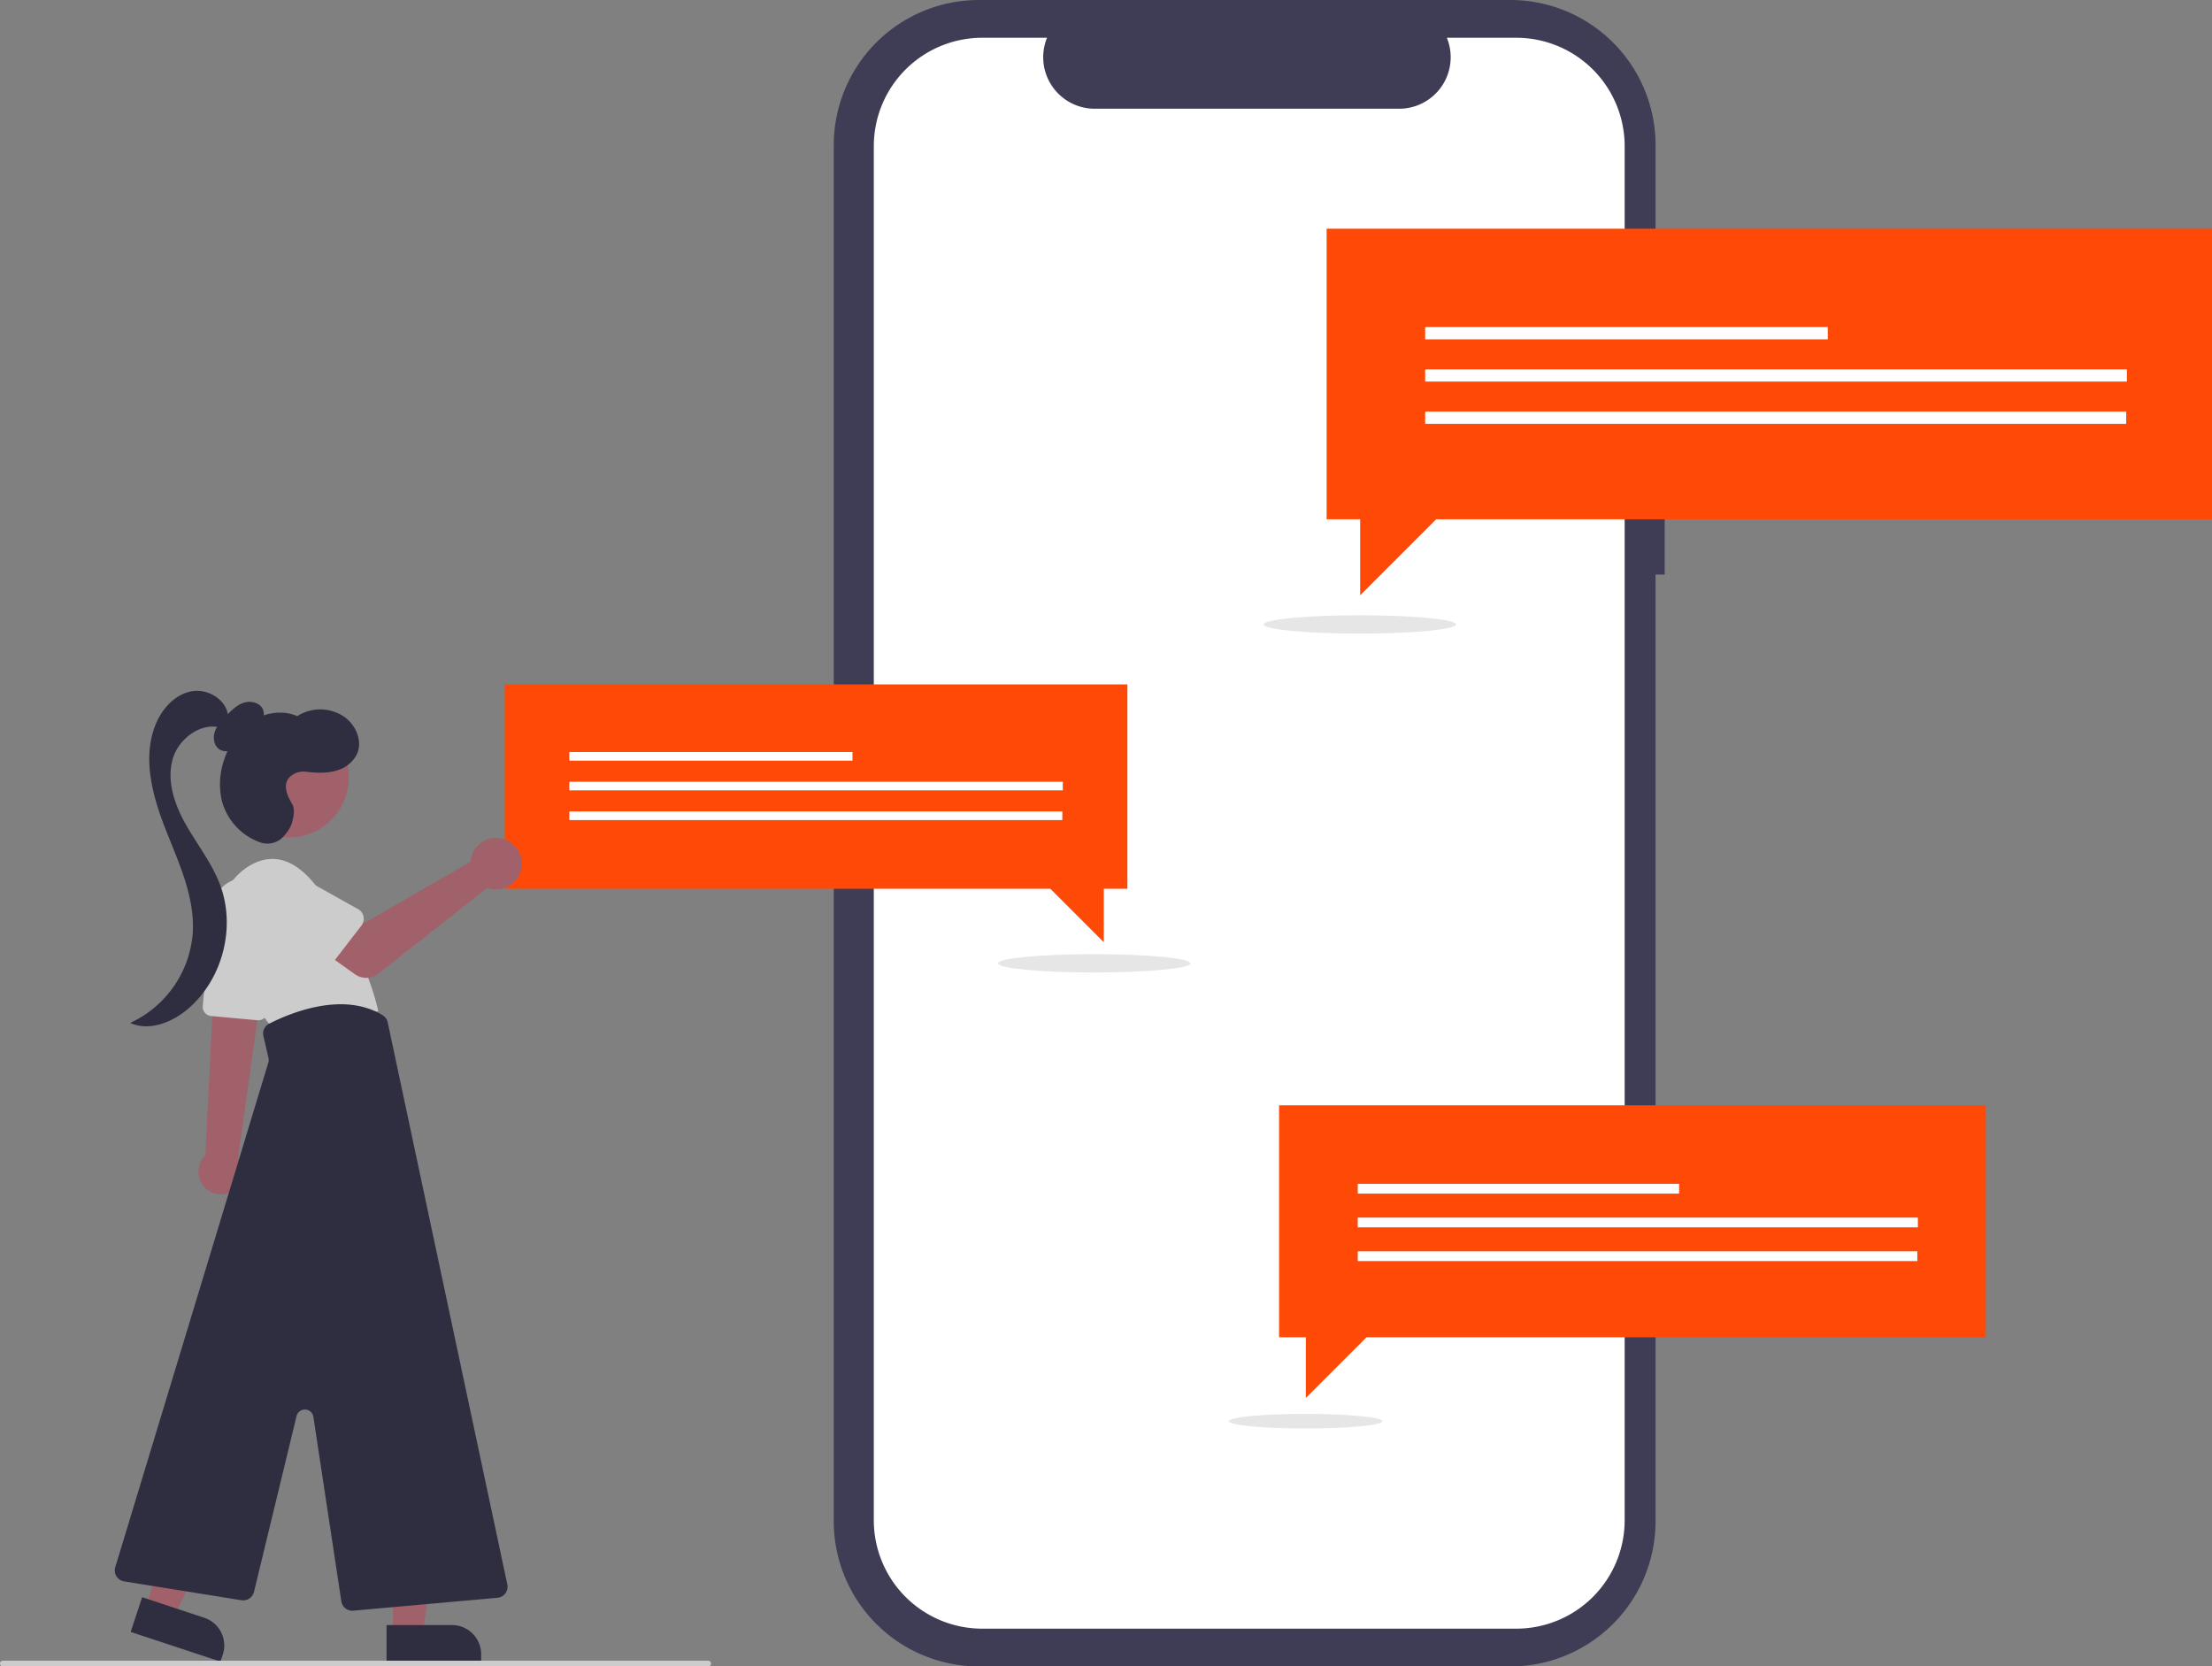 <svg xmlns="http://www.w3.org/2000/svg" xmlns:xlink="http://www.w3.org/1999/xlink" data-name="Layer 1" width="965.998"
    height="727.778" viewBox="0 0 965.998 727.778">
    <rect x="0" y="0" width="965.998" height="727.778" fill="#808080" stroke="none"/>
    <path
        d="M843.996,259.058h-3.999V149.513a63.402,63.402,0,0,0-63.402-63.402H544.509a63.402,63.402,0,0,0-63.402,63.402V750.487A63.402,63.402,0,0,0,544.509,813.889H776.596a63.402,63.402,0,0,0,63.402-63.402V337.034h3.999Z"
        transform="translate(-117.001 -86.111)" fill="#3f3d56" />
    <path
        d="M779.154,102.606h-30.295a22.495,22.495,0,0,1-20.827,30.991H595.072A22.495,22.495,0,0,1,574.245,102.606h-28.296a47.348,47.348,0,0,0-47.348,47.348V750.046a47.348,47.348,0,0,0,47.348,47.348H779.154a47.348,47.348,0,0,0,47.348-47.348h0V149.954A47.348,47.348,0,0,0,779.154,102.606Z"
        transform="translate(-117.001 -86.111)" fill="#fff" />
    <ellipse cx="593.858" cy="272.708" rx="42" ry="4" fill="#e6e6e6" />
    <polygon
        points="965.998 99.868 579.346 99.868 579.346 226.799 593.992 226.799 593.992 259.997 627.189 226.799 965.998 226.799 965.998 99.868"
        fill="#ff4a07" />
    <rect x="622.381" y="142.852" width="175.821" height="5.336" fill="#fff" />
    <rect x="622.381" y="161.31" width="306.441" height="5.336" fill="#fff" />
    <rect x="622.381" y="179.768" width="306.141" height="5.336" fill="#fff" />
    <polygon
        points="867.219 482.708 558.58 482.708 558.58 584.029 570.271 584.029 570.271 610.528 596.77 584.029 867.219 584.029 867.219 482.708"
        fill="#ff4a07" />
    <rect x="592.932" y="517.019" width="140.346" height="4.259" fill="#fff" />
    <rect x="592.932" y="531.753" width="244.612" height="4.259" fill="#fff" />
    <rect x="592.932" y="546.487" width="244.372" height="4.259" fill="#fff" />
    <ellipse cx="570.163" cy="620.675" rx="33.526" ry="3.193" fill="#e6e6e6" />
    <ellipse cx="477.858" cy="420.708" rx="42" ry="4" fill="#e6e6e6" />
    <polygon
        points="220.435 298.894 492.342 298.894 492.342 388.157 482.042 388.157 482.042 411.502 458.697 388.157 220.435 388.157 220.435 298.894"
        fill="#ff4a07" />
    <rect x="248.638" y="328.435" width="123.643" height="3.752" fill="#fff" />
    <rect x="248.638" y="341.416" width="215.499" height="3.752" fill="#fff" />
    <rect x="248.638" y="354.396" width="215.288" height="3.752" fill="#fff" />
    <path
        d="M204.985,602.74a9.789,9.789,0,1,0,16.929-9.832,10.536,10.536,0,0,0-.922-1.308l8.234-58.689.247-1.758,1.673-11.976.247-1.726-.911.043-15.953.729-4.278.193-.536,10.925-3.034,61.423A9.775,9.775,0,0,0,204.985,602.74Z"
        transform="translate(-117.001 -86.111)" fill="#a0616a" />
    <path
        d="M229.426,531.687l-20.258-1.858a3.999,3.999,0,0,1-3.607-4.328l3.757-42.127a15.36,15.36,0,1,1,30.495,3.6l-6.074,41.321a3.992,3.992,0,0,1-3.944,3.41C229.673,531.704,229.55,531.699,229.426,531.687Z"
        transform="translate(-117.001 -86.111)" fill="#ccc" />
    <path
        d="M214.073,497.651a28.215,28.215,0,0,1,10.377-32.473c7.639-5.227,18.093-7.103,29.35,6.299C276.315,498.281,282.212,527.765,282.212,527.765l-46.102,7.505S220.43,516.106,214.073,497.651Z"
        transform="translate(-117.001 -86.111)" fill="#ccc" />
    <polygon points="171.635 713.464 184.779 713.464 191.032 662.764 171.633 662.765 171.635 713.464" fill="#a0616a" />
    <path
        d="M285.819,795.819H327.13a0,0,0,0,1,0,0V811.78a0,0,0,0,1,0,0H298.566a12.747,12.747,0,0,1-12.747-12.747v-3.214A0,0,0,0,1,285.819,795.819Z"
        transform="translate(495.985 1521.474) rotate(179.997)" fill="#2f2e41" />
    <polygon points="63.569 702.001 76.049 706.126 97.899 659.951 79.48 653.863 63.569 702.001" fill="#a0616a" />
    <path
        d="M175.526,789.741h41.311a0,0,0,0,1,0,0V805.702a0,0,0,0,1,0,0H188.273a12.747,12.747,0,0,1-12.747-12.747V789.741A0,0,0,0,1,175.526,789.741Z"
        transform="translate(15.101 1530.598) rotate(-161.71)" fill="#2f2e41" />
    <circle cx="243.011" cy="425.552" r="26.333" transform="translate(-291.341 82.601) rotate(-28.663)"
        fill="#a0616a" />
    <path
        d="M266.067,785.461l-12.207-80.566a3.752,3.752,0,0,0-7.357-.321l-18.589,76.779a4.86,4.86,0,0,1-5.455,3.629l-51.275-8.241a4.825,4.825,0,0,1-3.852-6.165l66.86-220.429a3.755,3.755,0,0,0,.065-1.932l-2.226-9.646a4.807,4.807,0,0,1,2.495-5.375c9.104-4.646,32.159-14.303,49.567-3.724a4.879,4.879,0,0,1,2.229,3.138L338.553,778.092a4.825,4.825,0,0,1-4.289,5.81l-62.996,5.641q-.218.019-.432.019A4.833,4.833,0,0,1,266.067,785.461Z"
        transform="translate(-117.001 -86.111)" fill="#2f2e41" />
    <path
        d="M225.55,406.947a19.921,19.921,0,0,0,5.206-4.524,6.757,6.757,0,0,0,1.04-6.537c-1.33-2.935-5.284-3.865-8.347-2.864s-5.43,3.401-7.669,5.718c-1.972,2.042-4,4.173-4.936,6.853s-.455,6.077,1.872,7.703c2.283,1.596,5.566.942,7.762-.771s3.556-4.257,4.852-6.722Z"
        transform="translate(-117.001 -86.111)" fill="#2f2e41" />
    <path
        d="M216.631,399.444c-.146-7.42-8.603-12.74-15.907-11.425s-12.918,7.542-15.728,14.411c-5.938,14.512-1.48,31.07,4.241,45.669s12.801,29.419,11.967,45.076a47.094,47.094,0,0,1-27.356,39.674c8.243,3.736,18.096-.124,25.023-5.948,15.383-12.936,21.321-35.966,14.11-54.727-3.556-9.254-9.824-17.17-14.717-25.792s-8.483-18.782-5.957-28.368,13.278-17.35,22.469-13.637Z"
        transform="translate(-117.001 -86.111)" fill="#2f2e41" />
    <path
        d="M244.59,437.238c-2.295-3.879-4.613-8.972-.416-12.363a8.646,8.646,0,0,1,6.487-1.715c4.731.57,9.882.805,14.461-.913a13.556,13.556,0,0,0,7.864-7.066c2.364-5.601-.596-12.407-5.538-15.947a18.654,18.654,0,0,0-20.647-.365c-6.4-2.827-14.166-1.57-19.981,2.322s-9.794,10.124-11.955,16.779a32.386,32.386,0,0,0-.989,17.813,26.474,26.474,0,0,0,16.422,18.097,9.533,9.533,0,0,0,9.416-1.397s3.629-3.168,4.765-6.984C245.35,442.566,245.817,439.31,244.59,437.238Z"
        transform="translate(-117.001 -86.111)" fill="#2f2e41" />
    <path
        d="M322.709,460.734a11.284,11.284,0,0,0-.257,1.758l-46.057,26.57-11.195-6.445-11.934,15.624,18.709,13.335a8.577,8.577,0,0,0,10.291-.251l47.492-37.467a11.254,11.254,0,1,0-7.05-13.125Z"
        transform="translate(-117.001 -86.111)" fill="#a0616a" />
    <path
        d="M274.856,490.321,259.971,509.613a4.825,4.825,0,0,1-7.295.4l-16.851-17.499a13.399,13.399,0,0,1,16.432-21.169l21.135,11.818a4.825,4.825,0,0,1,1.464,7.158Z"
        transform="translate(-117.001 -86.111)" fill="#ccc" />
    <path d="M426.274,813.889H118.253a1.252,1.252,0,0,1,0-2.504h308.021a1.252,1.252,0,0,1,0,2.504Z"
        transform="translate(-117.001 -86.111)" fill="#ccc" />
</svg>